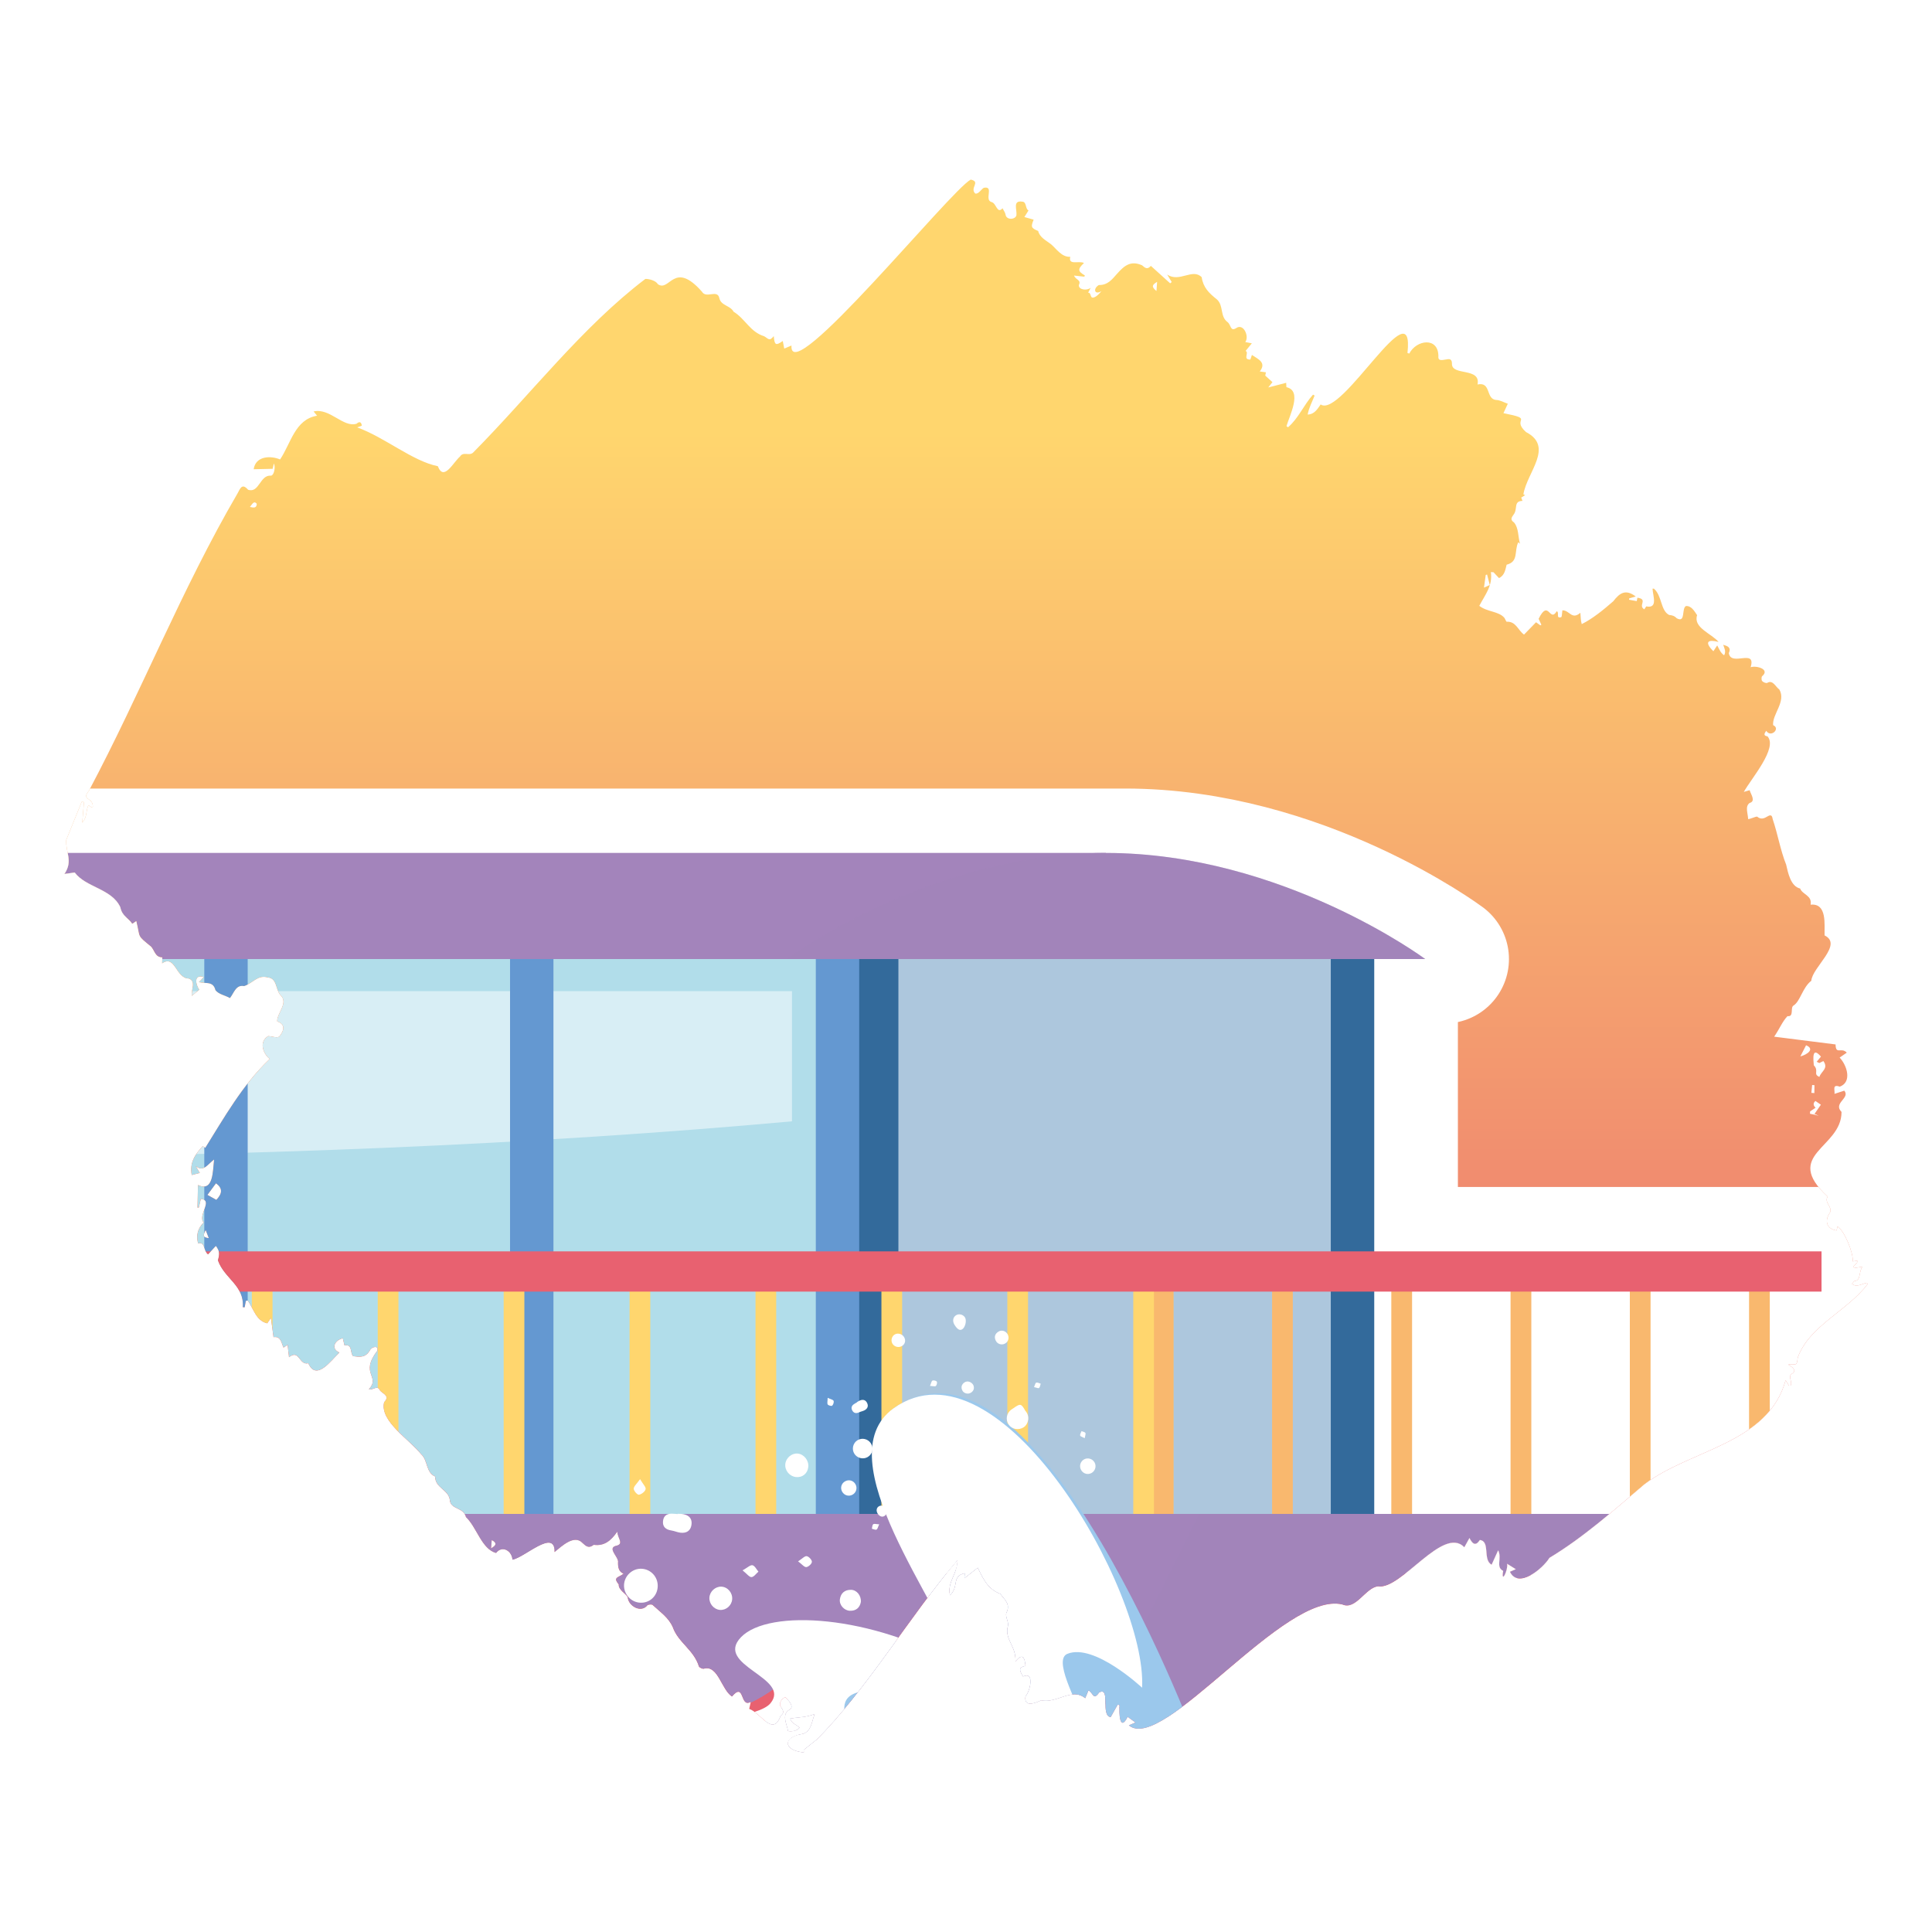 <?xml version="1.0" encoding="UTF-8"?>
<svg xmlns="http://www.w3.org/2000/svg" width="300" height="300" xmlns:xlink="http://www.w3.org/1999/xlink" viewBox="0 0 300 300">
  <defs>
    <clipPath id="b">
      <path d="M126.772,270.147c-.714.568-1.284,1.023-1.977,1.575-.003-.058.007.152.018.393-3.196-.319-3.327-2.383-.098-2.884,1.266-.458,1.292-1.73,1.796-3.082-1.457.556-2.442.47-3.814.697.252.876.893.851,1.45,1.442-.481.508-1.165.591-1.771.508-.164-1.022-1.028-2.49.117-3.246,1.081-.446-.186-1.686-.567-2.013-.576.277-1.111.961-.617,1.595.308.467.508.864-.116,1.321-1.184,3.272-3.027-.469-4.858-1.096.043-.188.129-.569.249-1.096-1.736,1.039-.908-3.182-2.925-.821-1.624-1.05-2.16-4.844-4.273-4.346-.195.121-.721-.087-.862-.323-.793-2.584-3.2-3.697-4.05-6.08-.648-1.513-1.976-2.377-3.113-3.449-.105-.152-.742-.109-.861.057-.955,1.197-2.936.12-3.038-1.301-.305-.566-1.47-1.131-1.391-1.989-.993-1.138.043-1.066.753-1.648-.713-.298-.871-.891-.862-1.733.182-.805-1.666-2.151-.396-2.576,1.456-.278.308-1.173.293-2.22-.995,1.425-2.019,2.272-3.674,2.052-.749.61-1.209.199-1.709-.265-1.289-1.414-3.222.461-4.368,1.389.096-3.759-4.685.9-6.54,1.179-.045-1.293-1.546-2.313-2.535-1.037-2.249-.607-2.976-3.952-4.684-5.586-.354-1.535-2.399-1.151-2.496-2.62-.174-1.629-2.3-1.873-2.288-3.673-1.441-.59-1.123-2.543-2.161-3.441-1.784-2.289-6.496-5.151-5.755-8.104.894-.917,0-1.194-.607-1.76-.469-1.012-1.005-.044-1.776-.239,1.881-2.059-1.466-2.334,1.303-5.969.307-.896-.85-.648-1.11-.104-.689,1.234-1.677,1.063-2.634.934-.512-.549-.059-1.924-1.332-1.664-.087-.365-.174-.73-.265-1.114-1.241.3-1.93,1.597-.515,2.208-1.318,1.253-3.583,4.501-4.84,1.678-1.488.342-1.344-2.237-2.996-.947-.081-.699-.146-1.267-.22-1.908-.179.118-.405.268-.633.418-.357-.743-.386-1.794-1.555-1.625-.128-.956-.256-1.902-.401-2.984-.273.4-.459.674-.57.836-1.739-.398-2.103-2.224-3.029-3.533-.095.013-.19.027-.285.04-.063.335-.127.67-.19,1.006-.1-.005-.2-.01-.301-.014.267-3.392-2.866-4.422-3.859-7.278.268-1.007.296-1.422-.313-2.239-.385.414-.736.792-1.218,1.311-.78-.576-.39-2-1.553-1.698-.335-1.357-.028-2.349.869-3.26-.982-1.094,1.552-3.478-.432-3.648-.108.467-.211.908-.313,1.349h-.215c.026-1.112.053-2.223.084-3.524,2.431,1.178,2.282-2.245,2.499-3.943-.967.712-1.639,2.005-2.82,1.039.176.3.352.6.614,1.048-.519.131-.969.245-1.271.321-.347-1.909.465-3.139,1.711-4.501.127.086.294.199.395.268,2.901-4.637,5.805-9.825,10.004-13.792-1.101-.897-1.671-2.744-.22-3.567.661.055,1.365.339,1.709.081.63-.781,1.133-1.841-.331-2.352-.007-1.37,1.816-2.873.508-4.08-.762-.851-.499-2.634-1.967-2.737-1.541-.467-2.351.923-3.668,1.337-1.282-.241-1.534,1.02-2.196,1.866-.778-.443-1.737-.572-2.254-1.223-.354-1.428-1.427-.995-2.579-1.251.279-.295.512-.541.756-.799-1.61-.454-1.243,1.18-.684,1.971-.347.287-.659.544-1.161.959-.146-.998.719-2.27-.491-2.696-2.003-.024-2.094-3.775-4.13-2.353.013-.316.026-.622.039-.933-1.119-.022-1.15-.978-1.739-1.663-2.298-1.886-1.623-1.258-2.3-3.981-.202.134-.39.26-.632.421-.647-.984-1.563-1.132-1.856-2.568-1.328-2.881-5.346-3.058-7.079-5.386-.585.083-1.041.148-1.601.228,1.383-2.045.167-3.317.285-5.289.802-1.974,1.602-3.943,2.4-5.907l.357.032c-.084.989-.167,1.98-.27,3.197.814-.916.531-1.853.959-2.706.183.12.335.22.487.32.067-.034.134-.067.201-.101.024-1.515-1.858-.945-.615-2.467,8.097-15.249,14.395-31.292,23.079-46.174.452-.861.735-1.603,1.645-.565,1.744.56,1.811-2.35,3.56-2.194.431-.026.743-1.269.438-1.892-.072.32-.123.543-.188.83-.996.023-1.962.045-2.946.068.288-2.054,2.598-2.155,4.1-1.523,1.683-2.489,2.304-6.224,5.744-6.788-.14-.172-.266-.327-.539-.662,2.52-.59,4.58,2.546,6.67,1.905.44-.39.743-.297.818.309-.216.079-.43.157-.716.261,4.26,1.531,8.617,5.253,12.519,6.025.919,2.415,2.378-.584,3.433-1.49.519-.833,1.393-.071,2.021-.601,8.953-9.038,16.928-19.513,26.772-26.991.548-.009,1.596.235,1.946.822,1.848,1.277,2.466-3.795,6.841,1.161.667,1.147,2.425-.463,2.708,1.046.282,1.139,1.689,1.087,2.207,2.067,1.786,1.081,2.565,3.146,4.737,3.803.689.392.8.85,1.497-.017.118,1.414.309,1.516,1.399.76.079.407.154.792.229,1.178l1.123-.477c-.465,6.943,24.591-23.986,27.83-25.766,1.614.353-.188,1.261.697,2.163.504.143.961-.691,1.338-.89,1.676-.328-.022,1.919,1.229,2.224.722.181.831,1.901,1.677.962.181.363.422.654.47.981.121.87,1.498.81,1.687.114.111-.926-.632-2.356.922-2.128.695.044.417,1.093.954,1.37-.252.402-.445.71-.638,1.018.435.124.871.249,1.436.41-.455,1.116-.409,1.297.704,1.757.236,1.007,1.231,1.468,1.973,2.04.853.704,1.654,2.045,3.013,1.97-.367,1.39,1.423.545,2.121.967-1.036.973-.927,1.293.14,1.928-.026.064-.052.129-.078.193-.473-.052-.945-.105-1.599-.177.27.731,1.157.622.746,1.475-.068.73,1.223.916,1.837.424-.165.316-.264.505-.399.765.57-.039.209,1.014.965.708.422-.171.76-.545,1.101-.949-1.081.652-1.342-.397-.403-.954,1.362.035,2.055-.861,2.827-1.742,1.164-1.315,2.162-2.092,3.896-1.315.42.365.792.737,1.358.086,1.024.926,2.01,1.817,2.997,2.709.08-.067.161-.134.241-.2-.201-.332-.402-.663-.707-1.165,1.923,1.296,3.917-1.03,5.357.406.242,1.625,1.152,2.489,2.362,3.451,1.077.962.459,2.642,1.638,3.51.591.438.42,1.541,1.363.95,1.136-.803,2.064,1.302,1.41,2.168.424.081.745.143,1.018.195-.349.427-.657.804-.966,1.18.601.262-.509,1.372.736,1.339.079-.234.163-.483.242-.715.997.668,2.299,1.187,1.222,2.566.322.045.606.085.957.133-.052.234-.096.434-.112.508.399.361.738.669,1.123,1.017-.197.249-.374.474-.652.826.998-.259,1.849-.481,2.782-.723.017.314.026.498.036.679,2.534.548.472,4.428.011,6.054.081.056.162.112.243.169,1.616-1.377,2.453-3.491,3.878-5.066.083.048.165.097.248.145-.384.974-.893,1.909-1.079,2.947,1.031-.032,1.49-.808,2.019-1.568,3.259,2.237,14.631-18.5,13.479-7.991.094.03.189.059.283.089,1.094-2.144,4.509-2.623,4.519.402-.096.89.735.556,1.293.499.593-.139.81.106.812.662-.08,1.962,4.51.524,3.973,3.236,2.144-.457,1.241,2.226,2.864,2.406.605-.004,1.21.372,1.837.587-.225.485-.433.934-.678,1.461,5.02.996,1.101.777,3.501,2.933,4.404,2.295.161,6.216-.403,9.674.089.041.178.082.266.123-.185.117-.369.233-.605.382.059.154.126.329.196.511-1.449.027-.687,1.274-1.387,2.138-.349.477-.522.808.079,1.218.73.849.617,2.264.918,3.296-.073-.059-.231-.188-.271-.221-.656,1.441.088,2.991-1.8,3.481-.204.757-.278,1.634-1.183,2.076-.315-.334-.584-.62-.852-.905-.137-.009-.274-.017-.41-.026.293,2.122-.855,3.447-1.799,5.239,1.242.98,3,.811,3.902,1.869.136.202.265.614.366.604,1.437-.079,1.729,1.318,2.679,1.994.643-.661,1.245-1.281,1.864-1.918.26.187.466.335.672.483.052-.03.105-.061.157-.091l-.428-.924c1.562-3.164,1.703.665,2.812-1.18.475.196-.208,1.169.688.926.129-.035.115-.591.193-1.067,1.148-.008,1.437,1.548,2.789.384.073.773.039,1.143.215,1.756,1.685-.842,3.335-2.183,4.895-3.547,1.023-1.326,1.915-1.908,3.486-.744-.475.142-.748.223-1.02.305-.005.067-.011.135-.016.202.378.068.756.137,1.195.217.034-.181.063-.334.1-.528,1.723.228.025,1.229,1.078,1.799.134-.204.256-.391.296-.453,1.868.37,1.023-1.643.979-2.751l.204-.01c1.293,1.101,1.019,3.405,2.372,4.092.478.042.83.144,1.165.502,1.443.824.727-1.53,1.45-1.887.825-.061,1.284.754,1.73,1.415-.65,1.95,2.239,2.847,3.33,4.16-1.55-.417-2.332-.086-.804,1.442.229-.349.361-.551.594-.905.361.657.506,1.139,1.073,1.535.326-.601.054-1.047-.141-1.632.68.197,1.275.399.869,1.299.351,2.153,4.294-.792,3.39,2.185.898-.303,3.057.317,1.793,1.39-.131.095-.137.605-.006.756.169.194.628.381.795.285.865-.523,1.285.614,1.879,1.035,1.081,1.873-1.129,3.834-.969,5.528,1.202.529-.36,2.016-1.067.878-.308.414-.488.762.194.862,1.616,1.818-2.468,6.466-3.68,8.628.365-.107.59-.173.909-.267.159.618,1.012,1.706-.01,1.987-.745.554-.263,1.555-.229,2.5.289.015,1.168-.414,1.404-.381.598.516,1.12.261,1.637-.051.559-.337.696-.053.782.465.801,2.367,1.179,4.776,2.081,7.035.296,1.29.714,3.393,2.176,3.714.357.969,1.887,1.054,1.624,2.511,2.597-.272,2.122,3.134,2.166,4.769,2.929,1.423-1.903,4.927-2.06,7.046-1.368,1.049-1.719,3.218-2.761,3.844-.552.332.13,1.785-.94,1.65-.796.839-1.221,1.956-2.062,3.186,3.359.425,6.449.815,9.532,1.205.032,1.666.885.365,1.742,1.274-.463.32-.798.55-1.11.766,1.152,1.211,1.958,3.802.022,4.516-1.213-.421-.742.496-.819,1.117.542-.177.997-.326,1.52-.497.973,1.168-1.798,1.906-.43,3.306.013,5.671-9.282,6.554-2.154,13.149-.601.93.805,1.579.35,2.49-.864,1.241-.557,2.496,1.028,2.77.031-.119.095-.368.163-.633,1.014.619,2.481,4.084,2.35,5.432.203-.031.46-.071.716-.111-.01.096-.021.192-.031.288-.183.196-.365.393-.548.59.022.092.044.183.066.275.393-.066.786-.133,1.324-.224-.604.681-.237,2.147-1.186,2.219-.146-.009-.301.289-.452.446.707.611,1.519-.008,2.306-.16.039.066.079.131.118.197-3.126,4.171-9.064,6.455-10.856,11.429-.128,1.576-.41.812-1.467,1.079.511.307,1.427.88.622,1.38-.764.446.062,1.168-.253,1.875-.087.003-.174.006-.261.009-.122-.197-.243-.393-.517-.836-2.745,9.891-14.735,10.7-21.933,16.161-4.721,4.006-9.465,8.241-14.742,11.416-1.032,1.679-4.844,4.864-6.137,2.157.234-.101.458-.199.914-.396-.521-.325-.863-.539-1.347-.841.147,1.114-.969,3.195-.613,1.098-1.212-.582-.148-1.97-.78-3.19-.401.884-.706,1.557-1.011,2.231-1.428-.731-.155-3.632-1.829-3.831-.673,1.024-1.157.594-1.616-.31-.299.539-.537.97-.797,1.437-3.272-3.432-9.814,6.669-13.382,6.068-1.938.182-3.462,3.741-5.535,2.824-8.971-2.229-27.887,23.203-33.172,18.759.277-.119.533-.228,1.027-.44-.491-.356-.823-.597-1.214-.881-1.253,2.454-1.359-.662-1.252-1.807-.098-.031-.197-.062-.295-.093-.366.652-.732,1.305-1.092,1.947-1.624-.22.047-4.78-1.789-3.836-.899,1.306-.917.067-1.661-.321-.179.432-.346.837-.504,1.219-2.082-1.718-4.408.854-6.83.32-.817.38-2.702,1.194-2.44-.602.711-.752,1.476-3.949-.374-3.102-.693-1.096-.614-1.406.383-1.632-.13-1.436-.512-1.982-1.573-.714.167-2.383-1.748-3.383-1.153-5.508.157-.534-.429-1.418-.268-1.963.769-1.473-.333-2.133-.906-3.004-1.931-.74-2.614-2.2-3.516-4.067-.659.517-1.34,1.051-2.08,1.631.027-.286.049-.514.074-.772-2.134.455-.86,2.028-2.308,3.424-.48-2.06,1.266-3.471,1.159-5.483-7.491,8.85-14.265,20.34-21.905,27.933ZM281.647,165.413c.861.91-.177,1.368.871,1.808.243-.854,1.473-1.293.613-2.462l-.624.31-.413-.196c.221-.269.443-.537.662-.803-1.404-1.639-1.201.322-1.109,1.344ZM33.541,183.748c-.44.598-.881,1.197-1.321,1.794.416.232.892.496,1.372.764.972-1.015.967-1.809-.051-2.558ZM282.421,173.251c-.222-.095-.444-.189-.666-.284.342-.493.685-.986.992-1.43-.25-.17-.55-.375-.848-.578q-.56.478.02,1.052c-.282.189-.563.377-.843.564-.009.121-.018.242-.026.363.457.104.914.208,1.372.313ZM280.446,162.308c-.318.619-.555,1.08-.89,1.733,1.061-.275,2.309-1.141.89-1.733ZM230.913,89.214c-.07.023-.14.046-.21.069-.088.634-.176,1.268-.273,1.965l.902-.413c-.137-.532-.278-1.077-.419-1.622ZM179.677,43.765c-.848.503-.866.792-.101,1.425.035-.491.064-.905.101-1.425ZM38.809,78.717c.649.155,1.027.174,1.063-.485-.428-.544-.687.017-1.063.485ZM31.936,191.013c-.467.934-.379,1.117.477,1.239-.178-.463-.328-.851-.477-1.239ZM281.27,169.697c.154.012.308.025.462.037.005-.409.011-.818.016-1.226-.12-.01-.24-.02-.36-.03-.039.406-.079.812-.118,1.218ZM76.359,239.142c-.032.385-.064.77-.106,1.275.927-.494.838-.89.106-1.275Z" fill="none"/>
    </clipPath>
    <linearGradient id="c" data-name="Dégradé sans nom 13" x1="148.843" y1="67.007" x2="148.843" y2="252.017" gradientUnits="userSpaceOnUse">
      <stop offset="0" stop-color="#ffd66e"/>
      <stop offset="1" stop-color="#e86170"/>
    </linearGradient>
    <clipPath id="d">
      <path d="M-240.27-75.224v340.727c4.982.923,10.474,1.437,16.252,1.437,13.381,0,25.232-2.749,32.73-6.985.363-.016.726-.032,1.089-.048,4.04,4.263,10.45,7.033,17.691,7.033s13.656-2.772,17.696-7.038c5.156,4.266,13.339,7.038,22.584,7.038,7.618,0,14.519-1.882,19.601-4.929,5.936,3.047,13.995,4.929,22.893,4.929,7.668,0,14.707-1.405,20.31-3.739,1.379,2.334,3.11,3.739,4.997,3.739,1.858,0,3.565-1.365,4.934-3.638,5.563,2.272,12.502,3.638,20.057,3.638,9.878,0,18.719-2.322,24.767-5.982,5.179,3.66,12.748,5.982,21.207,5.982,7.847,0,14.943-1.991,20.064-5.2,5.98,3.209,14.268,5.2,23.432,5.2.405,0,.788-.044,1.188-.054.813.02,1.617.054,2.442.054,13.381,0,25.232-2.749,32.73-6.985.363-.016.726-.032,1.089-.048,4.04,4.263,10.45,7.033,17.691,7.033s13.656-2.772,17.696-7.038c5.156,4.266,13.339,7.038,22.584,7.038,7.618,0,14.519-1.882,19.601-4.929,5.936,3.047,13.995,4.929,22.893,4.929,7.668,0,14.707-1.405,20.31-3.739,1.379,2.334,3.11,3.739,4.997,3.739,1.858,0,3.565-1.365,4.934-3.638,5.563,2.272,12.502,3.638,20.057,3.638,9.878,0,18.719-2.322,24.767-5.982,5.179,3.66,12.748,5.982,21.207,5.982,7.847,0,14.943-1.991,20.064-5.2,5.98,3.209,14.268,5.2,23.432,5.2,1.64,0,3.234-.095,4.808-.219V-75.224H-240.27Z" fill="none"/>
    </clipPath>
    <filter id="e" data-name="drop-shadow-3" x="-166.276" y="27.11" width="452.122" height="258.981" filterUnits="userSpaceOnUse">
      <feOffset dx="-3" dy="0"/>
      <feGaussianBlur result="f" stdDeviation="0"/>
      <feFlood flood-color="#42496f" flood-opacity="1"/>
      <feComposite in2="f" operator="in"/>
      <feComposite in="SourceGraphic"/>
    </filter>
  </defs>
  <g isolation="isolate">
    <g id="a" data-name="bateau 07">
      <g clip-path="url(#b)">
        <rect x="5.286" y="7.067" width="287.116" height="269.478" fill="url(#c)"/>
        <path d="M298.568,226.787c-3.978-1.412-11.949,2.287-20.758,7.799v-34.027h8.035v-6.248h-69.463v-45.391h7.928s-22.2-16.476-49.585-16.476h0s-3.214,0-3.214,0H-28.264V59.193h13.908S-29.39,27.111-47.936,27.111h0s-3.214,0-3.214,0h-55.514c-18.545,0-33.579,32.083-33.579,32.083h13.908v73.89c-22.874,3.021-40.155,15.837-40.155,15.837h8.087v45.391h-8.087v6.248h8.087v34.524h-8.087l12.342,51.008H160.502h0s3.214,0,3.214,0h5.796c1.24.308,2.3.344,3.108,0h87.721l1.388-2.777,7.292,2.281s3.448-4.608,7.709-10.978l.76.238s32.849-43.892,21.078-48.069ZM259.294,235.083v-34.524h12.089v34.524h-12.089ZM252.866,235.083h-12.088v-34.524h12.088v34.524ZM234.35,235.083h-12.089v-34.524h12.089v34.524Z" fill="none" stroke="#fff" stroke-linecap="round" stroke-linejoin="round" stroke-width="20"/>
        <g>
          <g clip-path="url(#d)">
            <g>
              <path d="M277.49,274.856s32.849-43.892,21.078-48.069c-11.771-4.177-58.491,36.365-58.491,36.365l37.414,11.704Z" fill="#fff"/>
              <path d="M269.021,285.596s32.849-43.892,21.078-48.069c-11.771-4.177-58.491,36.365-58.491,36.365l37.414,11.704Z" fill="#9bc8ec"/>
              <g>
                <path d="M300.335,262.491c-1.382.698-2.713-.214-3.009-1.129-.353-1.091.155-2.278,1.194-2.683,1.095-.426,2.31.104,2.747,1.204.07.177.111.365.177.544.555,1.512.481,1.652-1.108,2.064Z" fill="#fff"/>
                <path d="M303.296,229.408c.301.998-.252,2.045-1.253,2.371-1.052.342-2.129-.228-2.419-1.28-.273-.993.315-2.053,1.305-2.353.987-.299,2.069.278,2.366,1.263Z" fill="#fff"/>
                <path d="M285.453,243.73c.246.838-.155,1.489-1.106,1.794-.916.294-1.872-.189-2.134-1.078-.254-.864.251-1.759,1.135-2.013.927-.267,1.803.274,2.104,1.298Z" fill="#fff"/>
                <path d="M278.378,253.21c-.235-.869.242-1.717,1.09-1.939.84-.22,1.695.286,1.926,1.139.25.922-.224,1.834-1.069,2.055-.85.222-1.695-.322-1.947-1.255Z" fill="#fff"/>
                <path d="M301.19,249.358c.249.835-.225,1.734-1.047,1.99-.835.259-1.722-.218-1.97-1.061-.252-.856.204-1.716,1.05-1.979.853-.265,1.713.193,1.967,1.049Z" fill="#fff"/>
                <path d="M288.221,271.068c.209.802-.306,1.638-1.129,1.83-.783.183-1.572-.281-1.795-1.057-.236-.82.233-1.636,1.066-1.857.816-.217,1.645.266,1.858,1.084Z" fill="#fff"/>
                <path d="M294.402,223.931c.795-.203,1.563.243,1.787,1.039.234.828-.239,1.641-1.076,1.848-.792.196-1.577-.259-1.795-1.04-.231-.826.243-1.632,1.083-1.846Z" fill="#fff"/>
                <path d="M282.115,264.234c-.195-.752.215-1.487.918-1.646.729-.165,1.531.315,1.72,1.027.194.733-.213,1.429-.95,1.627-.761.205-1.485-.227-1.688-1.008Z" fill="#fff"/>
                <path d="M275.108,239.707c-.219-.718.164-1.484.844-1.686.689-.205,1.522.269,1.73.984.196.674-.254,1.469-.933,1.649-.698.185-1.424-.234-1.642-.946Z" fill="#fff"/>
                <path d="M288.917,231.793c-.401-.315-.958-.551-1.166-.963-.311-.615.096-1.131.721-1.324.644-.199,1.248.09,1.343.721.068.446-.291.957-.459,1.439l-.439.127Z" fill="#fff"/>
                <path d="M290.332,250.673c.656.429,1.135.611,1.363.958.09.137-.308.813-.612.942-.537.228-1.031-.063-1.104-.691-.033-.279.16-.583.353-1.208Z" fill="#fff"/>
                <path d="M284.256,239.819c.431-.504.636-.958.908-1.003.289-.047.641.295.966.467-.183.319-.299.8-.568.911-.257.106-.672-.173-1.307-.374Z" fill="#fff"/>
                <path d="M294.964,235.934c-.396.469-.58.888-.834.935-.266.049-.598-.258-.901-.409.173-.319.276-.767.544-.913.197-.107.61.181,1.191.387Z" fill="#fff"/>
                <path d="M282.385,232.651c.431.358.796.517.859.756.055.208-.211.703-.37.719-.273.027-.704-.151-.822-.374-.099-.186.153-.56.333-1.1Z" fill="#fff"/>
                <path d="M286.383,229.245c-.434-.371-.822-.546-.856-.774-.037-.251.251-.55.397-.828.272.157.678.257.777.487.091.214-.146.568-.318,1.115Z" fill="#fff"/>
                <path d="M292.178,272.268c.333-.348.534-.723.727-.719.257.005.508.306.761.479-.177.224-.321.581-.54.635-.218.054-.51-.197-.948-.395Z" fill="#fff"/>
                <path d="M291.995,238.635c-.265.355-.402.709-.573.726-.246.025-.516-.197-.776-.313.152-.238.255-.569.472-.684.154-.081.462.13.877.27Z" fill="#fff"/>
                <path d="M291.81,245.463c-.264.34-.385.627-.592.714-.127.053-.549-.207-.546-.317.007-.231.159-.53.348-.654.115-.075.41.123.79.257Z" fill="#fff"/>
              </g>
            </g>
            <g filter="url(#e)">
              <rect x="-155.19" y="148.92" width="371.573" height="94.275" fill="#b1ddea"/>
              <path d="M-145.548,174.09c38.961,3.555,85.671,5.63,135.919,5.63s96.708-2.065,135.607-5.602v-20.213H-145.548v20.185Z" fill="#fff" opacity=".5"/>
              <rect x="136.242" y="148.92" width="80.141" height="94.275" fill="#a384bb" mix-blend-mode="multiply" opacity=".25"/>
              <rect x="209.644" y="145.507" width="6.739" height="97.688" fill="#336a9b"/>
              <rect x="135.764" y="145.507" width="6.739" height="97.688" fill="#336a9b"/>
              <g>
                <rect x="129.678" y="145.507" width="6.739" height="97.688" fill="#6498d1"/>
                <rect x="82.2" y="145.507" width="6.739" height="97.688" fill="#6498d1"/>
                <rect x="34.722" y="145.507" width="6.739" height="97.688" fill="#6498d1"/>
              </g>
              <g>
                <rect x="-113.691" y="132.444" width="288.417" height="16.476" fill="#a384bb"/>
                <path d="M174.726,132.445c-27.385,0-49.585,16.476-49.585,16.476h99.17s-22.2-16.476-49.585-16.476Z" fill="#a384bb"/>
                <path d="M174.726,132.445c-27.385,0-49.585,16.476-49.585,16.476h99.17s-22.2-16.476-49.585-16.476Z" fill="#a384bb" mix-blend-mode="multiply" opacity=".25"/>
              </g>
              <g>
                <line x1="276.204" y1="197.435" x2="276.204" y2="239.282" fill="none" stroke="#ffd66e" stroke-linecap="round" stroke-linejoin="round" stroke-width="3.214"/>
                <line x1="257.687" y1="197.435" x2="257.687" y2="239.282" fill="none" stroke="#ffd66e" stroke-linecap="round" stroke-linejoin="round" stroke-width="3.214"/>
                <line x1="239.171" y1="197.435" x2="239.171" y2="239.282" fill="none" stroke="#ffd66e" stroke-linecap="round" stroke-linejoin="round" stroke-width="3.214"/>
                <line x1="220.654" y1="197.435" x2="220.654" y2="239.282" fill="none" stroke="#ffd66e" stroke-linecap="round" stroke-linejoin="round" stroke-width="3.214"/>
                <line x1="202.138" y1="197.435" x2="202.138" y2="239.282" fill="none" stroke="#ffd66e" stroke-linecap="round" stroke-linejoin="round" stroke-width="3.214"/>
                <line x1="183.622" y1="197.435" x2="183.622" y2="239.282" fill="none" stroke="#ffd66e" stroke-linecap="round" stroke-linejoin="round" stroke-width="3.214"/>
              </g>
              <g mix-blend-mode="multiply" opacity=".5">
                <line x1="276.204" y1="197.435" x2="276.204" y2="239.282" fill="none" mix-blend-mode="multiply" opacity=".5" stroke="#e86170" stroke-linecap="round" stroke-linejoin="round" stroke-width="3.214"/>
                <line x1="257.687" y1="197.435" x2="257.687" y2="239.282" fill="none" mix-blend-mode="multiply" opacity=".5" stroke="#e86170" stroke-linecap="round" stroke-linejoin="round" stroke-width="3.214"/>
                <line x1="239.171" y1="197.435" x2="239.171" y2="239.282" fill="none" mix-blend-mode="multiply" opacity=".5" stroke="#e86170" stroke-linecap="round" stroke-linejoin="round" stroke-width="3.214"/>
                <line x1="220.654" y1="197.435" x2="220.654" y2="239.282" fill="none" mix-blend-mode="multiply" opacity=".5" stroke="#e86170" stroke-linecap="round" stroke-linejoin="round" stroke-width="3.214"/>
                <line x1="202.138" y1="197.435" x2="202.138" y2="239.282" fill="none" mix-blend-mode="multiply" opacity=".5" stroke="#e86170" stroke-linecap="round" stroke-linejoin="round" stroke-width="3.214"/>
                <line x1="183.622" y1="197.435" x2="183.622" y2="239.282" fill="none" mix-blend-mode="multiply" opacity=".5" stroke="#e86170" stroke-linecap="round" stroke-linejoin="round" stroke-width="3.214"/>
              </g>
              <g>
                <line x1="180.581" y1="197.435" x2="180.581" y2="239.282" fill="none" stroke="#ffd66e" stroke-linecap="round" stroke-linejoin="round" stroke-width="3.214"/>
                <line x1="161.028" y1="197.435" x2="161.028" y2="239.282" fill="none" stroke="#ffd66e" stroke-linecap="round" stroke-linejoin="round" stroke-width="3.214"/>
                <line x1="141.475" y1="197.435" x2="141.475" y2="239.282" fill="none" stroke="#ffd66e" stroke-linecap="round" stroke-linejoin="round" stroke-width="3.214"/>
                <line x1="121.922" y1="197.435" x2="121.922" y2="239.282" fill="none" stroke="#ffd66e" stroke-linecap="round" stroke-linejoin="round" stroke-width="3.214"/>
                <line x1="102.369" y1="197.435" x2="102.369" y2="239.282" fill="none" stroke="#ffd66e" stroke-linecap="round" stroke-linejoin="round" stroke-width="3.214"/>
                <line x1="82.816" y1="197.435" x2="82.816" y2="239.282" fill="none" stroke="#ffd66e" stroke-linecap="round" stroke-linejoin="round" stroke-width="3.214"/>
                <line x1="63.263" y1="197.435" x2="63.263" y2="239.282" fill="none" stroke="#ffd66e" stroke-linecap="round" stroke-linejoin="round" stroke-width="3.214"/>
                <line x1="43.71" y1="197.435" x2="43.71" y2="239.282" fill="none" stroke="#ffd66e" stroke-linecap="round" stroke-linejoin="round" stroke-width="3.214"/>
                <line x1="24.157" y1="197.435" x2="24.157" y2="239.282" fill="none" stroke="#ffd66e" stroke-linecap="round" stroke-linejoin="round" stroke-width="3.214"/>
                <line x1="4.604" y1="197.435" x2="4.604" y2="239.282" fill="none" stroke="#ffd66e" stroke-linecap="round" stroke-linejoin="round" stroke-width="3.214"/>
              </g>
              <rect x="-163.276" y="194.311" width="449.122" height="6.248" fill="#e86170"/>
              <polygon points="260.341 286.091 -150.935 286.091 -163.276 235.083 285.845 235.083 260.341 286.091" fill="#a384bb"/>
              <polygon points="189.22 235.083 163.716 286.091 260.341 286.091 285.845 235.083 189.22 235.083" fill="#a384bb" mix-blend-mode="multiply" opacity=".25"/>
            </g>
          </g>
          <g>
            <path d="M186.385,272.069s-25.225-69.126-47.643-53.375c-6.341,4.455,10.295,39.926,10.295,39.926,0,0-22.145-10.757-23.915-1.518-1.77,9.239-10.288,16.432-27.323,13.025-17.036-3.407,48.079,20.656,49.593,10.991,1.514-9.666,21.519,9.14,25.997,4.469,4.478-4.671-3.283-18.389,12.996-13.517Z" fill="#9bc8ec"/>
            <path d="M177.342,262.065c.811-14.952-22.217-55.152-38.6-43.372-10.785,7.755,7.599,30.611,10.295,39.926-13.684-7.9-29.677-8.823-33.958-4.412-4.281,4.411,7.894,6.286,4.543,10.295s-34.807,4.091-34.807,4.091c0,0,36.061,12.756,46.274,8.282,6.434-2.819-3.907-11.994,1.796-13.99,14.255-4.988,27.126,20.794,38.022,18.023,6.456-1.642-9.337-22.384-5.17-24.1,4.167-1.716,11.606,5.258,11.606,5.258Z" fill="#fff"/>
            <g>
              <g>
                <path d="M84.232,261.665c.942.526.934,1.65.521,2.178-.492.629-1.375.799-2.014.357-.673-.466-.84-1.374-.376-2.055.075-.11.167-.207.245-.314.657-.91.766-.922,1.624-.165Z" fill="#fff"/>
                <path d="M63.979,272.851c.459-.563,1.279-.651,1.857-.201.608.474.698,1.318.204,1.895-.466.545-1.308.619-1.867.164-.557-.453-.646-1.303-.193-1.858Z" fill="#fff"/>
                <path d="M79.202,277.569c.388-.469.92-.491,1.467-.061.527.414.62,1.155.209,1.652-.399.483-1.113.541-1.605.129-.515-.431-.545-1.148-.071-1.721Z" fill="#fff"/>
                <path d="M87.432,277.958c-.41.474-1.086.53-1.544.127-.454-.399-.496-1.09-.094-1.556.435-.504,1.146-.586,1.603-.184.46.404.475,1.104.035,1.613Z" fill="#fff"/>
                <path d="M76.316,266.291c.385-.469,1.089-.546,1.557-.171.475.381.545,1.079.156,1.551-.396.479-1.07.551-1.551.165-.486-.389-.556-1.064-.161-1.545Z" fill="#fff"/>
                <path d="M93.905,265.315c.381-.433,1.065-.462,1.496-.062.411.381.45,1.017.09,1.448-.381.456-1.035.504-1.488.108-.443-.387-.487-1.053-.099-1.495Z" fill="#fff"/>
                <path d="M64.284,280.121c-.427-.38-.469-.997-.097-1.437.387-.458,1.041-.501,1.486-.099.422.381.465,1.011.099,1.442-.387.455-1.037.496-1.488.094Z" fill="#fff"/>
                <path d="M92.34,271.504c-.358.406-.942.456-1.308.112-.379-.356-.415-1.007-.078-1.393.347-.397.908-.434,1.31-.086.415.36.448.946.076,1.367Z" fill="#fff"/>
                <path d="M62.23,267.992c.1-.117.189-.247.303-.349.351-.316.727-.333,1.056.009.333.346.277.728-.042,1.058-.167.173-.389.291-.562.459-.317.31-.656.392-.991.077-.342-.321-.255-.67.035-.991.074-.082.144-.167.215-.251-.005-.004-.01-.008-.014-.012Z" fill="#fff"/>
                <path d="M80.912,285.109c-.329.406-.921.484-1.303.17-.387-.318-.438-.983-.107-1.382.312-.376.947-.426,1.316-.104.379.331.42.914.094,1.317Z" fill="#fff"/>
                <path d="M71.365,253.766c-.452-.359-.559-.884-.261-1.286.28-.378.87-.445,1.256-.144.389.303.489,1.287.169,1.657-.253.292-.591.226-1.164-.228Z" fill="#fff"/>
                <path d="M78.66,253.931c-.345.383-.942.413-1.315.041-.389-.389-.413-.829-.075-1.261.325-.415.906-.446,1.306-.093.396.349.433.926.085,1.314Z" fill="#fff"/>
                <path d="M64.117,257.609c.338-.362.959-.376,1.334-.03.381.353.404.88.054,1.25-.355.376-.953.399-1.324.051-.353-.33-.382-.929-.063-1.271Z" fill="#fff"/>
                <path d="M68.992,269.947c-.367-.313-.424-.895-.124-1.265.315-.389.93-.424,1.313-.076.362.329.398.905.079,1.263-.316.355-.9.391-1.268.078Z" fill="#fff"/>
                <path d="M76.413,260.652c.286.318.343.704.03,1.094-.287.357-.877.405-1.193.09-.348-.346-.369-.753-.075-1.14.272-.359.856-.385,1.238-.044Z" fill="#fff"/>
                <path d="M70.96,280.223c-.026.354.055.768-.102,1.049-.234.419-.69.385-1.045.1-.366-.295-.434-.755-.107-1.056.231-.213.666-.205,1.01-.296l.244.204Z" fill="#fff"/>
                <path d="M81.308,272.047c-.008-.546-.09-.894.022-1.16.044-.105.589-.139.782-.014.341.221.365.62.031.907-.148.127-.399.135-.835.267Z" fill="#fff"/>
                <path d="M77.411,279.785c-.459-.052-.801.007-.933-.133-.14-.148-.08-.485-.107-.74.255-.019.578-.139.747-.027.161.107.162.456.293.9Z" fill="#fff"/>
                <path d="M70.994,275.117c.425.045.739-.011.865.117.132.134.084.446.115.679-.252.024-.551.14-.739.042-.139-.072-.133-.423-.241-.839Z" fill="#fff"/>
                <path d="M58.288,268.716c.452.051.781-.004.891.126.123.145.129.501.031.682-.057.106-.486.144-.619.043-.153-.116-.163-.419-.303-.851Z" fill="#fff"/>
                <path d="M68.845,266.581c.061-.432.015-.749.146-.862.142-.123.448-.056.682-.072.015.237.122.534.017.692-.095.143-.42.133-.845.243Z" fill="#fff"/>
                <path d="M70.897,262.673c.03-.388-.031-.679.083-.789.12-.117.481-.153.6-.057.119.097.156.456.067.599-.083.134-.379.136-.749.246Z" fill="#fff"/>
                <path d="M74.002,283.659c.038-.389-.012-.661.102-.79.098-.113.488-.152.559-.067.122.147.187.465.104.621-.069.13-.383.13-.765.237Z" fill="#fff"/>
                <path d="M70.477,282.678c-.045.395.005.687-.113.796-.13.119-.415.07-.633.093-.015-.218-.116-.491-.021-.638.088-.136.385-.137.768-.251Z" fill="#fff"/>
                <path d="M84.3,258.241c.031-.311-.018-.602.085-.673.15-.103.408-.048.62-.06,0,.214.069.472-.026.628-.064.104-.363.065-.679.105Z" fill="#fff"/>
                <path d="M93.055,262.563c-.331-.056-.626-.026-.699-.139-.097-.15-.021-.412-.02-.626.198.015.46-.041.577.064.116.105.085.371.142.701Z" fill="#fff"/>
                <path d="M73.711,275.778c.308.015.566-.044.643.048.11.132.088.375.122.57-.197.005-.428.075-.579-.006-.107-.057-.105-.318-.186-.612Z" fill="#fff"/>
                <path d="M77.724,273.224c.299.02.512-.022.643.063.08.052.095.398.03.439-.136.086-.368.115-.513.054-.088-.037-.089-.285-.159-.556Z" fill="#fff"/>
              </g>
              <g>
                <path d="M141.355,262.341c.287,2.114-1.5,3.437-2.825,3.411-1.58-.031-2.897-1.227-2.956-2.762-.062-1.618,1.176-2.962,2.804-3.035.262-.012.526.019.788.014,2.219-.042,2.367.117,2.189,2.372Z" fill="#fff"/>
                <path d="M99.609,243.594c1.435.057,2.55,1.249,2.523,2.698-.027,1.523-1.255,2.669-2.756,2.573-1.416-.091-2.532-1.334-2.477-2.759.055-1.42,1.294-2.569,2.709-2.512Z" fill="#fff"/>
                <path d="M110.227,273.274c1.203.057,1.869.871,1.838,2.247-.03,1.325-1.089,2.352-2.365,2.293-1.239-.058-2.178-1.118-2.111-2.384.07-1.327,1.168-2.225,2.637-2.156Z" fill="#fff"/>
                <path d="M119.388,286.754c-1.237-.085-2.127-1.088-2.034-2.292.092-1.193,1.135-2.079,2.35-1.996,1.313.089,2.288,1.118,2.195,2.317-.093,1.207-1.183,2.062-2.51,1.97Z" fill="#fff"/>
                <path d="M124.639,255.315c1.199.052,2.157,1.073,2.12,2.259-.038,1.204-1.059,2.144-2.268,2.088-1.228-.057-2.143-1.038-2.104-2.257.039-1.23,1.023-2.143,2.252-2.09Z" fill="#fff"/>
                <path d="M147.072,281.974c1.138.088,1.995,1.136,1.875,2.293-.114,1.102-1.074,1.921-2.184,1.862-1.174-.061-2.026-1.039-1.939-2.225.085-1.161,1.087-2.021,2.248-1.931Z" fill="#fff"/>
                <path d="M88.474,252.71c.094-1.127,1.02-1.925,2.157-1.859,1.184.069,2.029,1.05,1.922,2.232-.102,1.12-1.047,1.936-2.162,1.869-1.179-.071-2.016-1.05-1.917-2.242Z" fill="#fff"/>
                <path d="M135.425,286.85c-1.067-.084-1.839-.949-1.73-1.936.113-1.023,1.099-1.853,2.111-1.777,1.041.078,1.765.92,1.691,1.969-.076,1.084-.964,1.832-2.072,1.744Z" fill="#fff"/>
                <path d="M105.217,235.058c.305.019.615.006.912.064.916.18,1.39.755,1.24,1.682-.152.939-.823,1.302-1.724,1.19-.471-.059-.922-.27-1.393-.342-.866-.133-1.399-.571-1.299-1.477.102-.923.756-1.199,1.609-1.122.217.02.435.029.653.042,0-.012.002-.025.002-.037Z" fill="#fff"/>
                <path d="M100.333,284.935c-1.034-.038-1.858-.882-1.816-1.858.043-.989,1.035-1.861,2.06-1.81.966.047,1.799.992,1.727,1.957-.074.992-.946,1.749-1.971,1.712Z" fill="#fff"/>
                <path d="M138.566,232.609c.03-1.142.734-1.934,1.724-1.939.93-.005,1.736.847,1.719,1.816-.018.975-1.455,2.302-2.421,2.235-.762-.052-1.059-.666-1.021-2.112Z" fill="#fff"/>
                <path d="M146.971,244.342c-1.016-.09-1.771-1-1.625-2.031.153-1.077.82-1.638,1.905-1.617,1.042.021,1.781.903,1.698,1.954-.082,1.042-.949,1.785-1.977,1.694Z" fill="#fff"/>
                <path d="M123.879,225.71c.974.104,1.734,1.07,1.631,2.074-.105,1.022-.912,1.683-1.913,1.57-1.016-.115-1.762-1.033-1.653-2.034.104-.95,1.015-1.708,1.935-1.61Z" fill="#fff"/>
                <path d="M110.156,248.073c.058-.952.912-1.734,1.854-1.698.989.037,1.775.967,1.679,1.986-.091.964-.958,1.704-1.904,1.624-.937-.079-1.688-.96-1.629-1.912Z" fill="#fff"/>
                <path d="M133.671,248.772c-.163.83-.705,1.378-1.694,1.346-.905-.029-1.682-.907-1.56-1.78.134-.962.752-1.477,1.714-1.473.892.004,1.627.897,1.54,1.906Z" fill="#fff"/>
                <path d="M96.242,263.392c-.591.38-1.149.999-1.779,1.085-.94.128-1.429-.634-1.399-1.535.031-.929.679-1.584,1.544-1.424.612.113,1.116.81,1.668,1.246l-.033.628Z" fill="#fff"/>
                <path d="M121.464,270.047c.854-.661,1.306-1.204,1.86-1.343.219-.055.92.767.951,1.221.055.802-.546,1.313-1.397,1.126-.377-.083-.688-.471-1.414-1.004Z" fill="#fff"/>
                <path d="M104.596,273.074c-.462-.788-.962-1.259-.897-1.634.068-.397.672-.703,1.043-1.048.333.382.907.749.93,1.149.022.382-.528.798-1.076,1.533Z" fill="#fff"/>
                <path d="M104.357,257.381c.433.726.895,1.155.842,1.507-.055.368-.605.663-.938.989-.337-.369-.875-.705-.944-1.119-.051-.305.51-.713,1.04-1.377Z" fill="#fff"/>
                <path d="M99.391,229.683c.456.777.933,1.23.859,1.559-.082.367-.64.799-1.042.859-.236.036-.805-.598-.803-.928.002-.379.47-.756.985-1.491Z" fill="#fff"/>
                <path d="M115.306,243.844c.755-.417,1.202-.866,1.537-.794.363.078.621.641.925.993-.357.304-.701.827-1.074.849-.339.02-.71-.506-1.388-1.048Z" fill="#fff"/>
                <path d="M123.923,242.447c.649-.414,1.036-.855,1.346-.806.328.052.814.579.802.881-.012.303-.536.788-.869.817-.311.027-.666-.438-1.279-.893Z" fill="#fff"/>
                <path d="M94.42,272.283c.66-.401,1.031-.803,1.371-.778.295.022.821.591.77.805-.088.368-.514.848-.858.902-.287.045-.66-.451-1.283-.929Z" fill="#fff"/>
                <path d="M91.785,265.544c-.678.398-1.081.824-1.393.766-.343-.064-.603-.574-.9-.89.327-.283.639-.767.984-.792.32-.023.674.445,1.309.917Z" fill="#fff"/>
                <path d="M146.852,258.382c.529-.321.931-.743,1.165-.665.341.114.561.589.833.91-.34.254-.664.67-1.024.705-.241.023-.533-.497-.973-.949Z" fill="#fff"/>
                <path d="M150.415,277.362c-.304-.59-.702-1.021-.61-1.27.122-.332.627-.523.967-.775.212.331.612.679.584.988-.028.308-.486.576-.941,1.057Z" fill="#fff"/>
                <path d="M106.538,262.463c.343.505.743.843.688,1.073-.079.331-.488.584-.757.87-.242-.305-.627-.589-.678-.923-.036-.237.378-.543.747-1.02Z" fill="#fff"/>
                <path d="M115.345,265.776c.324.496.644.784.663,1.092.012.189-.517.622-.659.568-.297-.113-.618-.446-.695-.748-.047-.183.345-.478.691-.912Z" fill="#fff"/>
              </g>
              <g>
                <path d="M159.217,219.069c.824.919.398,2.133-.246,2.55-.767.498-1.785.353-2.312-.363-.555-.754-.398-1.8.357-2.363.122-.091.258-.161.382-.249,1.049-.741,1.172-.712,1.818.425Z" fill="#fff"/>
                <path d="M133.141,223.644c.706-.438,1.626-.23,2.084.473.481.738.266,1.686-.484,2.127-.707.416-1.646.183-2.082-.517-.435-.698-.214-1.65.482-2.082Z" fill="#fff"/>
                <path d="M147.861,234.41c.594-.363,1.178-.19,1.61.479.416.644.242,1.48-.388,1.866-.612.375-1.406.172-1.785-.457-.397-.658-.163-1.445.563-1.888Z" fill="#fff"/>
                <path d="M156.623,237.891c-.62.361-1.372.17-1.718-.437-.343-.601-.131-1.364.477-1.719.658-.384,1.458-.207,1.803.397.347.608.103,1.371-.562,1.758Z" fill="#fff"/>
                <path d="M148.931,221.131c.591-.364,1.381-.186,1.749.394.373.589.189,1.37-.408,1.736-.606.372-1.363.199-1.74-.398-.381-.602-.206-1.358.4-1.732Z" fill="#fff"/>
                <path d="M168.328,226.614c.574-.327,1.324-.104,1.642.489.303.565.109,1.268-.441,1.601-.582.352-1.307.16-1.651-.436-.336-.583-.136-1.321.449-1.654Z" fill="#fff"/>
                <path d="M130.768,231.625c-.321-.57-.136-1.253.429-1.591.589-.351,1.313-.156,1.645.445.315.569.127,1.267-.429,1.597-.588.349-1.306.151-1.646-.451Z" fill="#fff"/>
                <path d="M164.334,232.73c-.538.306-1.189.143-1.457-.365-.278-.527-.075-1.244.434-1.536.524-.301,1.144-.132,1.449.394.316.544.133,1.19-.426,1.508Z" fill="#fff"/>
                <path d="M133.055,217.736c.152-.09.297-.197.458-.265.497-.211.911-.09,1.14.403.232.499.029.891-.439,1.13-.245.125-.529.17-.778.288-.458.217-.855.181-1.101-.285-.251-.475-.028-.82.406-1.06.11-.061.218-.128.327-.192-.004-.006-.007-.012-.011-.018Z" fill="#fff"/>
                <path d="M146.908,243.205c-.507.317-1.176.181-1.473-.3-.301-.488-.109-1.227.399-1.536.478-.291,1.183-.109,1.462.376.287.499.115,1.145-.388,1.46Z" fill="#fff"/>
                <path d="M148.229,205.737c-.356-.557-.276-1.164.196-1.488.444-.304,1.106-.158,1.412.312.308.473.05,1.575-.434,1.856-.382.222-.723.025-1.175-.68Z" fill="#fff"/>
                <path d="M156.063,208.627c-.515.287-1.173.096-1.438-.445-.277-.565-.139-1.051.387-1.393.505-.328,1.146-.145,1.448.385.299.525.125,1.163-.397,1.453Z" fill="#fff"/>
                <path d="M138.957,207.201c.5-.267,1.178-.05,1.454.464.281.523.11,1.102-.406,1.373-.524.275-1.179.077-1.452-.437-.259-.488-.068-1.147.404-1.399Z" fill="#fff"/>
                <path d="M139.645,222.365c-.281-.475-.126-1.126.336-1.415.485-.303,1.164-.113,1.449.406.269.491.094,1.127-.384,1.396-.474.266-1.12.088-1.401-.387Z" fill="#fff"/>
                <path d="M151.132,215.066c.191.45.11.889-.374,1.195-.443.28-1.1.112-1.325-.346-.248-.504-.119-.952.343-1.262.428-.287,1.07-.099,1.357.413Z" fill="#fff"/>
                <path d="M137.955,234.218c-.159.374-.226.851-.5,1.097-.409.367-.89.16-1.168-.281-.286-.455-.189-.979.277-1.183.33-.144.797.026,1.203.055l.188.311Z" fill="#fff"/>
                <path d="M152.194,229.216c.195-.594.235-1,.455-1.247.087-.098.689.069.852.276.287.366.165.806-.303.993-.208.083-.482-.002-1.003-.022Z" fill="#fff"/>
                <path d="M145.099,236.142c-.477-.227-.869-.291-.96-.491-.096-.212.094-.555.159-.84.283.075.677.064.819.248.135.176.006.553-.017,1.083Z" fill="#fff"/>
                <path d="M139.89,228.705c.443.207.804.263.892.448.093.194-.074.514-.128.778-.281-.067-.648-.054-.815-.229-.123-.13.013-.507.051-.997Z" fill="#fff"/>
                <path d="M128.52,217.054c.47.224.846.286.918.468.08.203-.047.59-.22.75-.102.094-.579-.025-.686-.184-.122-.182-.021-.514-.012-1.034Z" fill="#fff"/>
                <path d="M140.738,218.668c.226-.445.294-.805.478-.879.199-.081.506.105.765.175-.072.262-.067.624-.238.755-.156.119-.504-.012-1.005-.051Z" fill="#fff"/>
                <path d="M144.411,215.202c.176-.409.219-.746.383-.823.174-.081.578.013.67.162.093.149,0,.551-.151.673-.14.114-.461.006-.902-.012Z" fill="#fff"/>
                <path d="M139.969,239.067c.186-.406.233-.72.404-.818.148-.085.585.017.63.136.077.205.029.573-.118.71-.123.115-.463-.002-.916-.028Z" fill="#fff"/>
                <path d="M136.52,236.695c-.196.411-.25.746-.418.819-.185.081-.475-.079-.72-.134.064-.242.057-.575.214-.699.146-.115.467-.006.924.014Z" fill="#fff"/>
                <path d="M160.564,215.389c.149-.326.204-.658.342-.696.2-.056.46.1.694.165-.08.232-.1.536-.262.67-.108.089-.417-.065-.774-.139Z" fill="#fff"/>
                <path d="M168.432,223.321c-.337-.184-.667-.261-.704-.41-.049-.199.13-.454.211-.685.209.09.514.127.6.284.086.156-.046.434-.107.811Z" fill="#fff"/>
                <path d="M142.584,230.43c.328.13.629.163.678.291.07.184-.044.438-.08.662-.215-.068-.491-.078-.624-.222-.094-.102.004-.383.026-.731Z" fill="#fff"/>
                <path d="M147.877,229.158c.316.133.563.167.672.307.067.087-.045.466-.131.486-.179.042-.441-.013-.576-.132-.082-.073.01-.341.034-.661Z" fill="#fff"/>
              </g>
            </g>
          </g>
        </g>
      </g>
    </g>
  </g>
</svg>